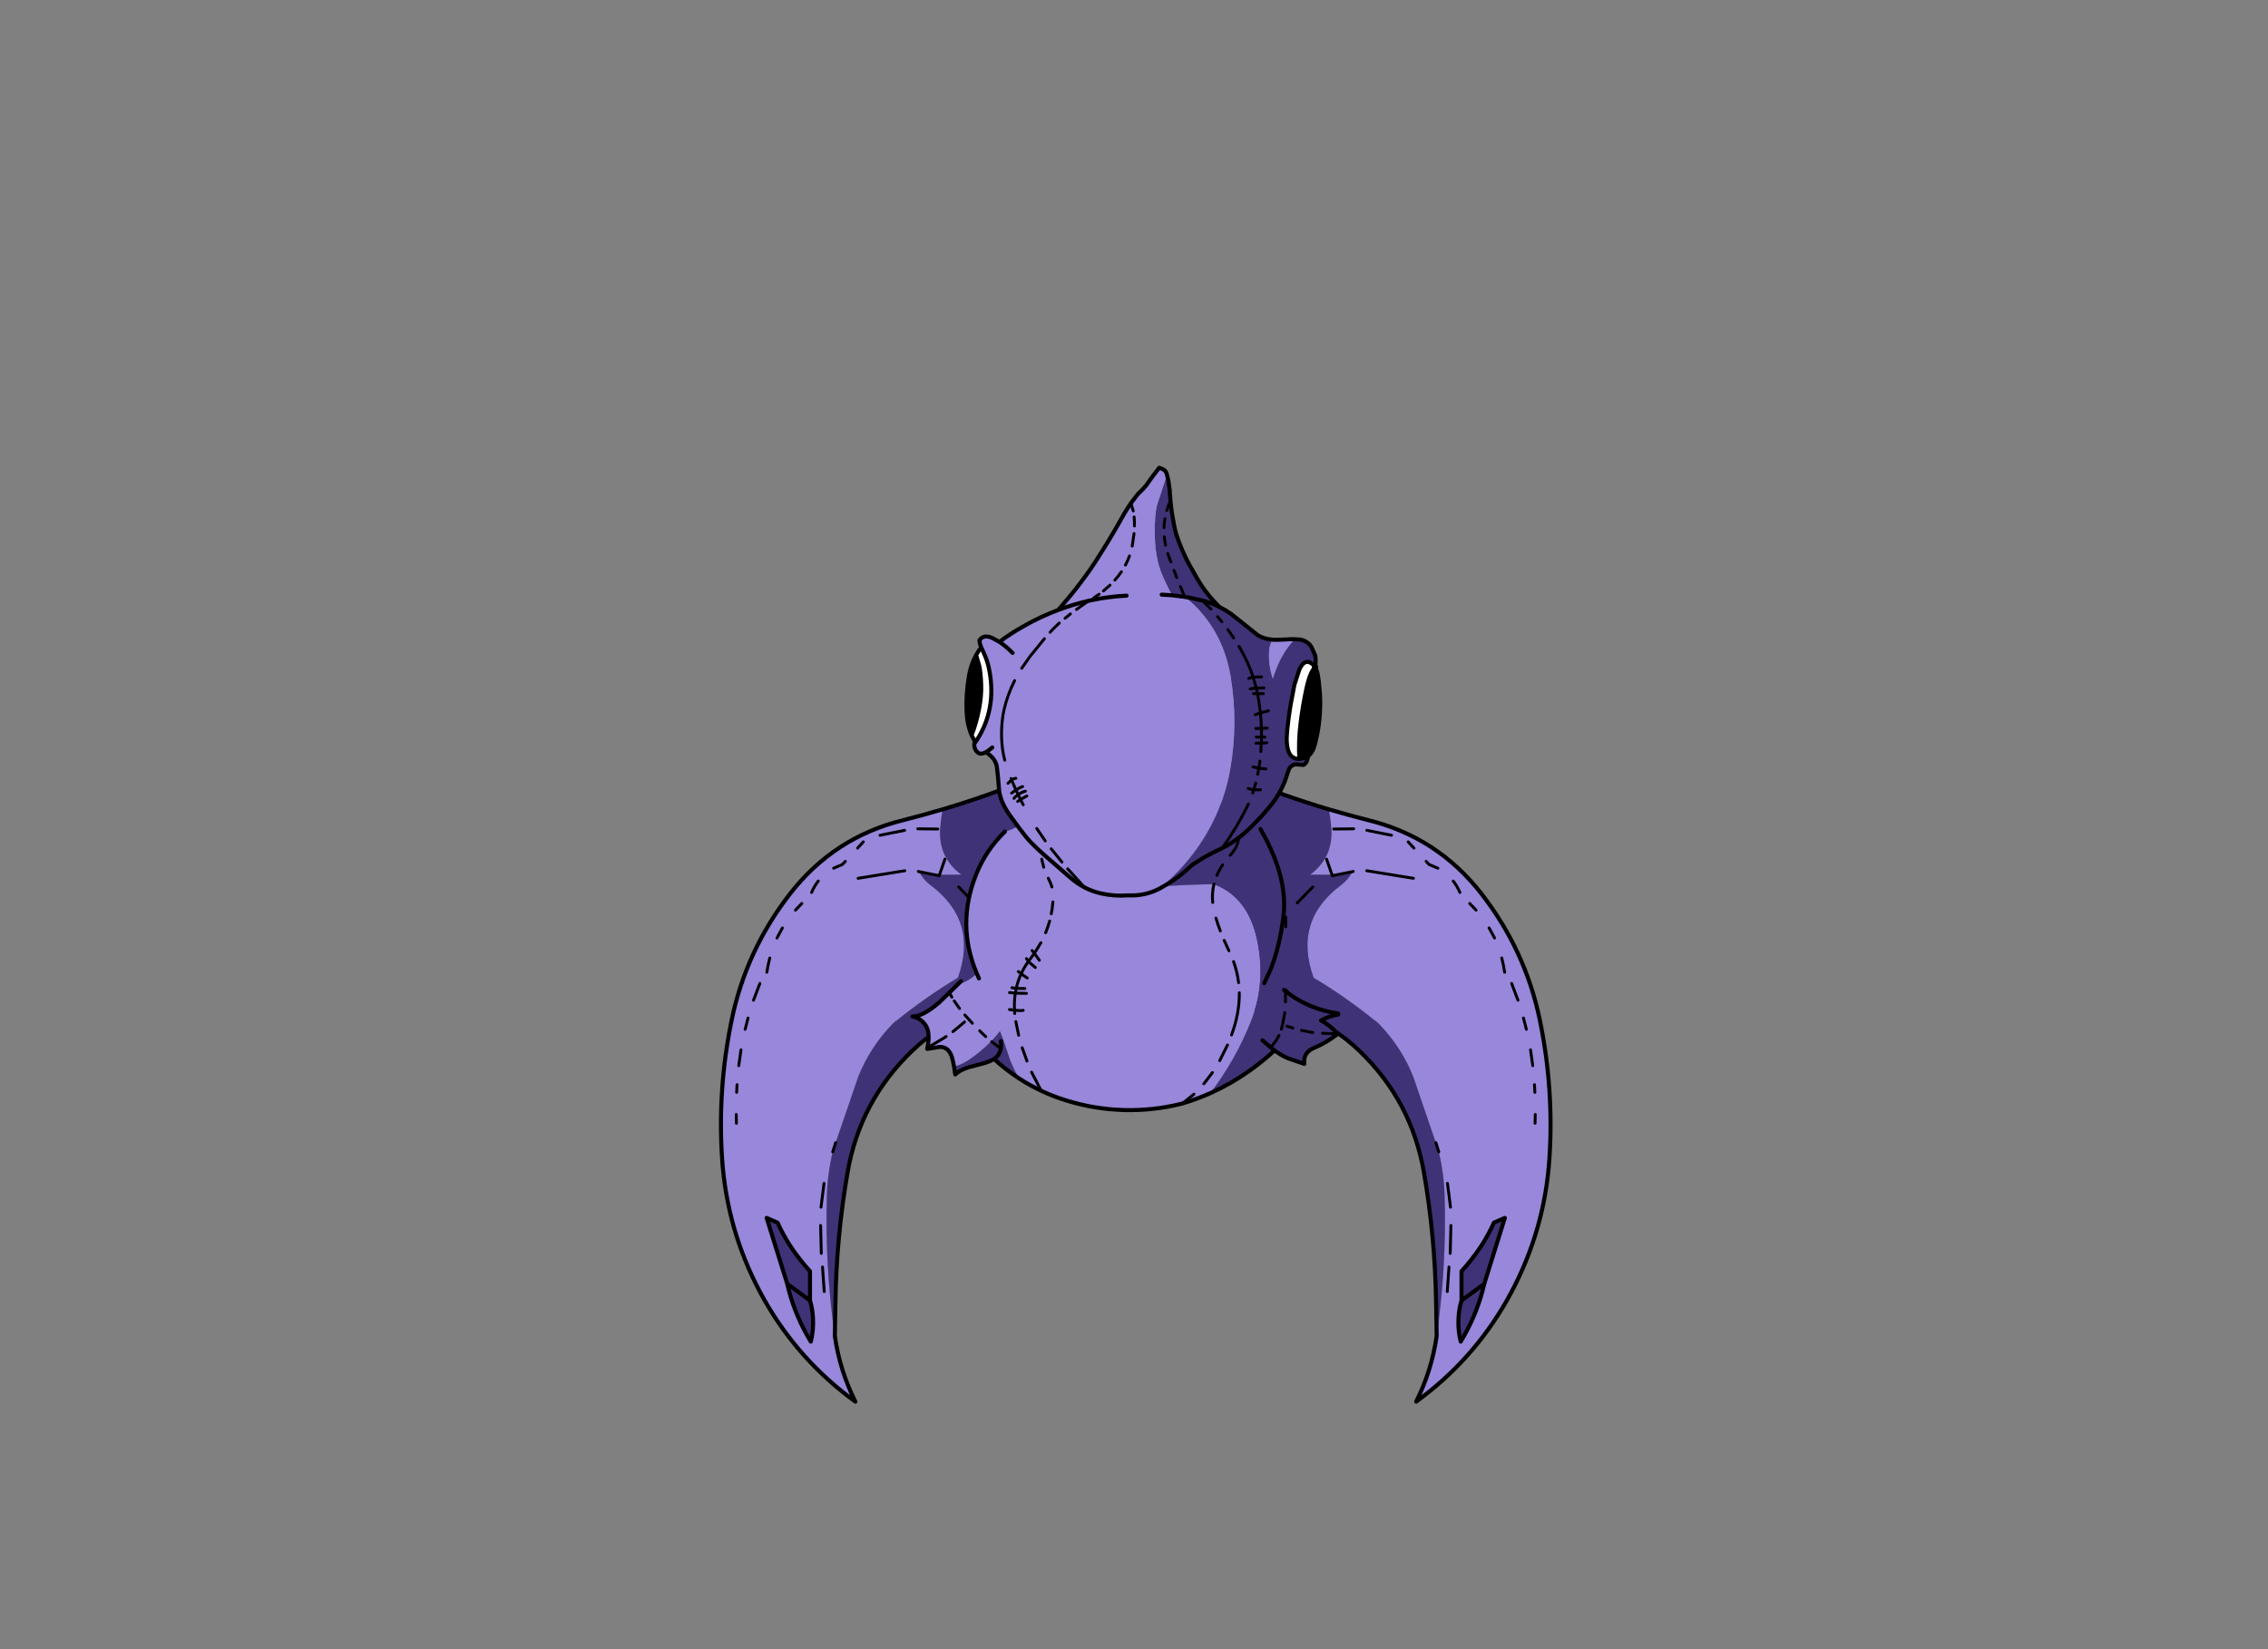 <?xml version="1.0" encoding="utf-8"?>
<!DOCTYPE svg PUBLIC "-//W3C//DTD SVG 1.1//EN" "http://www.w3.org/Graphics/SVG/1.1/DTD/svg11.dtd">
<svg version="1.1" xmlns="http://www.w3.org/2000/svg" xmlns:xlink="http://www.w3.org/1999/xlink" viewBox="0 0 11000 8000">

<rect x="0" y="0" width="11000" height="8000" fill="#808080" stroke="none"/>

<g enable-background="new">

<g>

<g>

<g transform="matrix(-0.49 0 0 0.49 6058 4414)">

<g>

<path fill-opacity="1.000" fill="#9887DB" d="M -2532 3049 L -2424 3096 Q -2370 3216 -2296 3330 Q -2209 3461 -2103 3577 L -2103 3867 Q -2077 3952 -2073 4045 Q -2067 4163 -2095 4274 L -2133 4208 Q -2268 3966 -2328 3702 L -2532 3049 Z M -789 -996 Q -982 -939 -1179 -889 Q -1863 -721 -2299 -162 Q -2735 399 -2878 1089 Q -3019 1771 -2973 2463 Q -2926 3166 -2594 3789 Q -2268 4399 -1721 4818 L -1654 4868 Q -1808 4561 -1857 4219 Q -1956 3532 -1936 2836 Q -1930 2612 -1878 2395 L -1849 2304 L -1716 1917 L -1715 1914 L -1678 1805 L -1626 1653 Q -1511 1363 -1292 1135 L -1259 1103 L -1255 1099 L -1250 1099 Q -958 862 -639 671 Q -436 106 -915 -249 Q -982 -300 -1024 -379 L -1024 -379 L -909 -356 L -904 -355 L -825 -339 L -821 -348 L -605 -349 Q -836 -522 -814 -808 Q -807 -903 -789 -996 Z">

</path>

<path fill-opacity="1.000" fill="#403277" d="M 94 -1334 L 97 -1318 L 79 -1302 Q -342 -1129 -789 -996 Q -807 -903 -814 -808 Q -836 -522 -605 -349 L -821 -348 L -825 -339 L -904 -355 L -909 -356 L -1024 -379 L -1024 -379 Q -982 -300 -915 -249 Q -436 106 -639 671 Q -958 862 -1250 1099 L -1255 1099 L -1259 1103 L -1292 1135 Q -1511 1363 -1626 1653 L -1678 1805 L -1715 1914 L -1716 1917 L -1849 2304 L -1878 2395 Q -1930 2612 -1936 2836 Q -1956 3532 -1857 4219 L -1851 3879 Q -1841 3232 -1731 2599 Q -1609 1892 -1094 1397 Q -653 972 -72 972 Q 51 972 180 991 L 180 992 Q 321 287 316 -428 Q 312 -887 124 -1304 L 124 -1306 L 115 -1314 L 117 -1316 L 109 -1321 L 101 -1329 L 94 -1334 Z M -2532 3049 L -2328 3702 Q -2268 3966 -2133 4208 L -2095 4274 Q -2067 4163 -2073 4045 Q -2077 3952 -2103 3867 L -2103 3577 Q -2209 3461 -2296 3330 Q -2370 3216 -2424 3096 L -2532 3049 Z">

</path>

<path fill="none" stroke-opacity="1.000" stroke="rgb(0,0,0)" stroke-linejoin="round" stroke-linecap="round" stroke-width="40" d="M 97 -1318 L 112 -1317 L 101 -1328 L 97 -1318 Z M 97 -1318 L 94 -1334 L 101 -1329 M 117 -1316 L 124 -1306 L 124 -1304 Q 312 -887 316 -428 Q 321 287 180 992 M 180 991 Q -560 882 -1094 1397 Q -1609 1892 -1731 2599 Q -1841 3232 -1851 3879 L -1857 4219 Q -1808 4561 -1654 4868 L -1721 4818 Q -2268 4399 -2594 3789 Q -2926 3166 -2973 2463 Q -3019 1771 -2878 1089 Q -2735 399 -2299 -162 Q -1863 -721 -1179 -889 Q -982 -939 -789 -996 Q -342 -1129 79 -1302 L 97 -1318 M 101 -1328 L 101 -1329 L 100 -1328 L 101 -1328 Z M 97 -1330 L 100 -1328 M 124 -1304 L 114 -1315 L 112 -1317 L 113 -1317 L 109 -1321 M 114 -1315 L 113 -1317 L 115 -1314 L 117 -1316 M 124 -1306 L 115 -1314 L 114 -1315 M -2328 3702 L -2103 3867 L -2103 3577 Q -2209 3461 -2296 3330 Q -2370 3216 -2424 3096 L -2532 3049 L -2328 3702 Z M -2328 3702 Q -2268 3966 -2133 4208 L -2095 4274 Q -2067 4163 -2073 4045 Q -2077 3952 -2103 3867">

</path>

<path fill="none" stroke-opacity="1.000" stroke="rgb(0,0,0)" stroke-linejoin="round" stroke-linecap="round" stroke-width="28.572" d="M 101 -1329 L 109 -1321 L 117 -1316 M 94 -1334 L 97 -1330 M -2087 -173 Q -2060 -236 -2021 -286 M -1869 -413 L -1782 -450 L -1753 -481 M -1410 -739 L -1166 -788 M -1024 -379 L -1031 -381 M -1036 -803 L -838 -801 M -1849 2304 L -1878 2395 M -909 -356 L -1024 -379 M -821 -348 L -825 -339 L -904 -355 M -477 -70 L -631 -227 M -767 -503 L -821 -348 M -1165 -388 L -1627 -313 M -1632 -612 L -1575 -674 M -156 446 L -156 375 L -170 351 L -171 397 M -203 345 L -203 299 L -170 351 M -275 194 L -362 70 L -363 167 M -2430 278 L -2376 178 M -2530 617 Q -2519 544 -2501 476 M -2662 894 L -2599 728 M -2808 1542 L -2786 1385 M -2829 1806 L -2825 1730 M -2745 1182 L -2716 1070 M -1964 2707 L -1994 2943 M -2831 2112 L -2833 2025 M -1979 3535 L -1962 3778 M -1998 3124 L -1991 3400 M -2247 2 L -2184 -64">

</path>

</g>

</g>

<g transform="matrix(0.49 0 0 0.49 4959 4414)">

<g>

<path fill-opacity="1.000" fill="#9887DB" d="M -2532 3049 L -2424 3096 Q -2370 3216 -2296 3330 Q -2209 3461 -2103 3577 L -2103 3867 Q -2077 3952 -2073 4045 Q -2067 4163 -2095 4274 L -2133 4208 Q -2268 3966 -2328 3702 L -2532 3049 Z M -789 -996 Q -982 -939 -1179 -889 Q -1863 -721 -2299 -162 Q -2735 399 -2878 1089 Q -3019 1771 -2973 2463 Q -2926 3166 -2594 3789 Q -2268 4399 -1721 4818 L -1654 4868 Q -1808 4561 -1857 4219 Q -1956 3532 -1936 2836 Q -1930 2612 -1878 2395 L -1849 2304 L -1716 1917 L -1715 1914 L -1678 1805 L -1626 1653 Q -1511 1363 -1292 1135 L -1259 1103 L -1255 1099 L -1250 1099 Q -958 862 -639 671 Q -436 106 -915 -249 Q -982 -300 -1024 -379 L -1024 -379 L -909 -356 L -904 -355 L -825 -339 L -821 -348 L -605 -349 Q -836 -522 -814 -808 Q -807 -903 -789 -996 Z">

</path>

<path fill-opacity="1.000" fill="#403277" d="M 94 -1334 L 97 -1318 L 79 -1302 Q -342 -1129 -789 -996 Q -807 -903 -814 -808 Q -836 -522 -605 -349 L -821 -348 L -825 -339 L -904 -355 L -909 -356 L -1024 -379 L -1024 -379 Q -982 -300 -915 -249 Q -436 106 -639 671 Q -958 862 -1250 1099 L -1255 1099 L -1259 1103 L -1292 1135 Q -1511 1363 -1626 1653 L -1678 1805 L -1715 1914 L -1716 1917 L -1849 2304 L -1878 2395 Q -1930 2612 -1936 2836 Q -1956 3532 -1857 4219 L -1851 3879 Q -1841 3232 -1731 2599 Q -1609 1892 -1094 1397 Q -653 972 -72 972 Q 51 972 180 991 L 180 992 Q 321 287 316 -428 Q 312 -887 124 -1304 L 124 -1306 L 115 -1314 L 117 -1316 L 109 -1321 L 101 -1329 L 94 -1334 Z M -2532 3049 L -2328 3702 Q -2268 3966 -2133 4208 L -2095 4274 Q -2067 4163 -2073 4045 Q -2077 3952 -2103 3867 L -2103 3577 Q -2209 3461 -2296 3330 Q -2370 3216 -2424 3096 L -2532 3049 Z">

</path>

<path fill="none" stroke-opacity="1.000" stroke="rgb(0,0,0)" stroke-linejoin="round" stroke-linecap="round" stroke-width="40" d="M 97 -1318 L 112 -1317 L 101 -1328 L 97 -1318 Z M 97 -1318 L 94 -1334 L 101 -1329 M 117 -1316 L 124 -1306 L 124 -1304 Q 312 -887 316 -428 Q 321 287 180 992 M 180 991 Q -560 882 -1094 1397 Q -1609 1892 -1731 2599 Q -1841 3232 -1851 3879 L -1857 4219 Q -1808 4561 -1654 4868 L -1721 4818 Q -2268 4399 -2594 3789 Q -2926 3166 -2973 2463 Q -3019 1771 -2878 1089 Q -2735 399 -2299 -162 Q -1863 -721 -1179 -889 Q -982 -939 -789 -996 Q -342 -1129 79 -1302 L 97 -1318 M 101 -1328 L 101 -1329 L 100 -1328 L 101 -1328 Z M 97 -1330 L 100 -1328 M 124 -1304 L 114 -1315 L 112 -1317 L 113 -1317 L 109 -1321 M 114 -1315 L 113 -1317 L 115 -1314 L 117 -1316 M 124 -1306 L 115 -1314 L 114 -1315 M -2328 3702 L -2103 3867 L -2103 3577 Q -2209 3461 -2296 3330 Q -2370 3216 -2424 3096 L -2532 3049 L -2328 3702 Z M -2328 3702 Q -2268 3966 -2133 4208 L -2095 4274 Q -2067 4163 -2073 4045 Q -2077 3952 -2103 3867">

</path>

<path fill="none" stroke-opacity="1.000" stroke="rgb(0,0,0)" stroke-linejoin="round" stroke-linecap="round" stroke-width="28.572" d="M 101 -1329 L 109 -1321 L 117 -1316 M 94 -1334 L 97 -1330 M -2087 -173 Q -2060 -236 -2021 -286 M -1869 -413 L -1782 -450 L -1753 -481 M -1410 -739 L -1166 -788 M -1024 -379 L -1031 -381 M -1036 -803 L -838 -801 M -1849 2304 L -1878 2395 M -909 -356 L -1024 -379 M -821 -348 L -825 -339 L -904 -355 M -477 -70 L -631 -227 M -767 -503 L -821 -348 M -1165 -388 L -1627 -313 M -1632 -612 L -1575 -674 M -156 446 L -156 375 L -170 351 L -171 397 M -203 345 L -203 299 L -170 351 M -275 194 L -362 70 L -363 167 M -2430 278 L -2376 178 M -2530 617 Q -2519 544 -2501 476 M -2662 894 L -2599 728 M -2808 1542 L -2786 1385 M -2829 1806 L -2825 1730 M -2745 1182 L -2716 1070 M -1964 2707 L -1994 2943 M -2831 2112 L -2833 2025 M -1979 3535 L -1962 3778 M -1998 3124 L -1991 3400 M -2247 2 L -2184 -64">

</path>

</g>

</g>

<g transform="matrix(0.49 0 0 0.49 5460 4587)">

<g>

<path fill-opacity="1.000" fill="#9887DB" d="M -512 -1437 Q -579 -1437 -654 -1411 Q -751 -1378 -879 -1295 Q -1015 -1206 -1088 -1170 Q -1143 -1142 -1189 -1130 L -1196 -1128 Q -1385 -946 -1482 -701 Q -1679 -206 -1474 277 Q -1522 322 -1570 348 Q -1612 370 -1662 383 L -1746 466 L -1848 564 Q -2009 702 -2111 702 Q -2112 702 -2112 702 L -2112 702 Q -2019 720 -1973 803 Q -1936 873 -1963 1012 L -1965 1023 L -1840 1003 Q -1754 1003 -1722 1100 Q -1710 1136 -1699 1200 Q -1589 1171 -1446 1052 Q -1316 943 -1246 847 Q -1219 904 -1145 1132 Q -1103 1238 -1055 1316 Q -950 1384 -837 1437 Q -717 1494 -589 1533 Q -311 1620 -18 1628 Q 12 1629 41 1629 Q 299 1629 550 1566 L 561 1563 Q 702 1521 837 1461 Q 1086 1133 1238 753 Q 1389 372 1301 -52 Q 1213 -477 873 -609 Q 873 -609 873 -609 L 873 -609 L 566 -599 Q 453 -590 340 -590 Q 43 -590 -246 -650 Q -665 -736 -810 -1139 Q -696 -1326 -507 -1437 Q -509 -1437 -512 -1437 Z">

</path>

<path fill-opacity="1.000" fill="#403277" d="M -1246 847 Q -1316 943 -1446 1052 Q -1589 1171 -1699 1200 L -1688 1276 Q -1644 1232 -1553 1204 L -1397 1163 L -1344 1144 L -1304 1122 Q -1214 1206 -1114 1275 L -1055 1316 Q -1103 1238 -1145 1132 Q -1219 904 -1246 847 Z M 203 -1628 Q -170 -1628 -499 -1442 L -507 -1437 Q -696 -1326 -810 -1139 Q -665 -736 -246 -650 Q 44 -590 340 -590 Q 452 -590 566 -599 L 873 -609 Q 1213 -477 1301 -52 Q 1389 372 1238 753 Q 1086 1133 837 1461 Q 941 1414 1041 1357 Q 1275 1221 1473 1038 L 1504 1060 Q 1571 1105 1632 1125 L 1768 1171 Q 1752 1058 1868 1011 Q 1984 963 2097 875 L 2096 874 Q 2028 792 1933 741 Q 2014 696 2103 683 L 2103 672 Q 1833 633 1624 483 L 1581 451 L 1585 439 Q 1461 297 1434 244 L 1432 240 Q 1522 18 1560 -282 Q 1610 -670 1341 -1140 L 1328 -1133 L 1288 -1127 Q 1217 -1127 1135 -1202 Q 1086 -1247 1043 -1255 L 1043 -1255 Q 1043 -1255 1043 -1255 Q 845 -1563 389 -1617 Q 295 -1628 203 -1628 Z">

</path>

<path fill="none" stroke-opacity="1.000" stroke="rgb(0,0,0)" stroke-linejoin="round" stroke-linecap="round" stroke-width="28.572" d="M 1585 439 L 1624 483 M 2096 874 L 2111 876 M 1043 -1255 Q 1073 -1209 1097 -1156 Q 1156 -1026 1034 -894 M 902 -695 Q 924 -748 959 -799 M 936 -145 Q 910 -213 893 -272 M 861 -427 Q 856 -474 859 -513 Q 861 -560 873 -609 M -810 -1139 L -817 -1127 Q -834 -1074 -839 -1019 M 1043 -1255 Q 845 -1563 389 -1617 Q -89 -1674 -499 -1442 L -507 -1437 Q -696 -1326 -810 -1139 M 1851 861 L 1739 839 M 1655 816 L 1639 811 L 1596 798 M 2096 874 L 1948 868 M 1581 451 L 1585 439 M 1117 367 Q 1104 260 1067 158 M 1540 828 L 1545 810 L 1552 783 L 1574 664 M 1581 451 L 1581 557 M 1047 885 Q 1127 668 1124 467 M 561 1563 L 675 1471 M 1433 1007 Q 1485 954 1517 889 M 930 1139 L 1007 984 M 773 1368 L 858 1257 M 1021 51 L 974 -52 M -812 -776 L -832 -856 M -731 -580 Q -742 -618 -761 -655 L -767 -667 M -793 -127 Q -770 -184 -753 -243 M -737 -315 Q -726 -373 -721 -432 M -927 49 L -904 76 L -840 -28 M -983 129 L -963 156 L -941 126 L -904 76 L -898 85 L -855 145 M -963 156 L -952 168 L -895 217 M -1063 257 L -1035 279 Q -1006 215 -963 156 M -975 321 L -1023 288 L -1035 279 Q -1068 349 -1084 424 L -1078 424 L -999 425 M -1151 465 L -1093 471 L -1084 424 L -1127 417 M -1093 471 L -983 473 M -1386 901 L -1420 869 L -1446 843 M -1518 769 L -1560 723 L -1582 699 L -1593 687 M -1060 888 L -1088 752 M -1093 471 Q -1106 553 -1101 640 L -1094 641 Q -1040 646 -1015 641 M -1099 673 L -1101 640 L -1151 633 M -978 1143 L -1025 1011 M -837 1437 L -932 1253 M -1237 1019 L -1327 952 M -1963 1012 L -1802 916 L -1778 900 M -1645 623 L -1698 548 M -1711 852 L -1663 813 L -1596 756 M -1721 511 L -1746 466">

</path>

<path fill="none" stroke-opacity="1.000" stroke="rgb(0,0,0)" stroke-linejoin="round" stroke-linecap="round" stroke-width="40" d="M 1333 -1154 L 1341 -1140 Q 1610 -670 1560 -282 Q 1522 18 1432 240 M 1624 483 Q 1833 633 2103 672 L 2103 683 Q 2014 696 1933 741 Q 2028 792 2096 874 M 837 1461 Q 941 1414 1041 1357 Q 1275 1221 1473 1038 L 1433 1007 L 1354 938 M 1473 1038 L 1504 1060 Q 1571 1105 1632 1125 L 1768 1171 Q 1752 1058 1868 1011 Q 1984 963 2097 875 L 2096 874 M 1432 240 L 1371 372 M 1581 451 L 1566 438 M 837 1461 Q 702 1521 561 1563 L 550 1566 Q 270 1636 -18 1628 Q -311 1620 -589 1533 Q -717 1494 -837 1437 Q -950 1384 -1055 1316 L -1114 1275 Q -1214 1206 -1304 1122 L -1344 1144 L -1397 1163 L -1553 1204 Q -1644 1232 -1688 1276 L -1699 1200 Q -1710 1136 -1722 1100 Q -1754 1003 -1840 1003 L -1965 1023 L -1963 1012 Q -1936 873 -1973 803 Q -2019 720 -2112 702 Q -2010 703 -1848 564 L -1746 466 L -1662 383 L -1631 353 M 1624 483 L 1581 451 M -1474 277 Q -1679 -206 -1482 -701 Q -1385 -946 -1196 -1128 M -1453 325 L -1474 277 M -1304 1122 Q -1286 1110 -1273 1096 Q -1245 1065 -1237 1019 Q -1231 986 -1236 946">

</path>

</g>

</g>

<g transform="matrix(0.49 0 0 0.49 5486 4065)">

<g>

<path fill-opacity="1.000" fill="rgb(0,0,0)" d="M -1534 -1811 L -1557 -1764 Q -1590 -1691 -1605 -1604 Q -1635 -1435 -1629 -1260 Q -1625 -1129 -1579 -1018 Q -1535 -1128 -1507 -1267 Q -1479 -1407 -1484 -1523 Q -1489 -1639 -1502 -1700 L -1534 -1811 Z M 1821 -1693 Q 1768 -1636 1734 -1474 Q 1699 -1313 1677 -1134 Q 1655 -956 1665 -782 L 1711 -790 Q 1734 -797 1754 -812 Q 1795 -844 1815 -912 Q 1843 -1011 1858 -1123 Q 1871 -1222 1872 -1345 L 1869 -1429 L 1859 -1536 L 1858 -1548 L 1851 -1596 Q 1846 -1643 1823 -1691 L 1821 -1693 Z">

</path>

<path fill-opacity="1.000" fill="#403277" d="M 355 -3595 L 257 -3297 Q 234 -3209 234 -3033 Q 234 -2811 289 -2653 Q 314 -2581 404 -2403 L 531 -2387 L 530 -2390 L 535 -2386 Q 904 -2084 985 -1598 Q 1061 -1142 982 -687 Q 907 -253 649 108 Q 489 332 278 503 L 294 494 Q 441 412 517 344 L 607 265 L 685 215 Q 760 167 902 100 L 903 99 Q 1045 31 1189 -110 L 1197 -118 L 1261 -185 L 1294 -219 L 1358 -294 Q 1432 -378 1482 -475 Q 1524 -554 1548 -642 L 1563 -681 Q 1582 -722 1627 -729 L 1706 -723 L 1712 -726 Q 1735 -743 1743 -771 L 1754 -812 L 1754 -812 Q 1734 -797 1711 -790 L 1665 -782 Q 1663 -782 1662 -782 Q 1620 -782 1589 -808 Q 1541 -850 1540 -986 Q 1543 -1070 1560 -1194 Q 1577 -1319 1596 -1409 L 1616 -1515 L 1658 -1646 Q 1691 -1744 1747 -1744 Q 1752 -1744 1757 -1743 Q 1794 -1730 1821 -1693 L 1823 -1691 Q 1831 -1777 1821 -1810 L 1786 -1889 Q 1761 -1935 1704 -1956 L 1679 -1964 L 1618 -1968 Q 1492 -1831 1429 -1654 L 1402 -1579 Q 1357 -1712 1366 -1854 Q 1370 -1913 1400 -1963 Q 1309 -1971 1252 -2009 L 1243 -2016 L 1101 -2130 L 987 -2220 Q 939 -2254 873 -2288 L 833 -2329 Q 730 -2437 657 -2563 L 581 -2697 Q 534 -2780 488 -2894 Q 442 -3008 429 -3078 L 408 -3193 L 401 -3238 Q 394 -3289 390 -3339 L 389 -3344 L 384 -3403 L 383 -3431 L 381 -3454 L 377 -3480 L 373 -3507 L 370 -3530 L 365 -3556 L 355 -3595 Z">

</path>

<path fill-opacity="1.000" fill="#9887DB" d="M 1579 -1968 L 1505 -1964 L 1497 -1964 Q 1467 -1962 1439 -1962 Q 1418 -1962 1400 -1963 Q 1370 -1913 1366 -1854 Q 1357 -1712 1402 -1579 L 1429 -1654 Q 1492 -1831 1618 -1968 Z M 278 -3665 L 203 -3567 L 149 -3490 L 113 -3450 L 68 -3406 L -2 -3315 L -3 -3314 L -63 -3220 L -112 -3133 L -159 -3051 L -217 -2953 L -250 -2899 L -285 -2843 L -323 -2783 L -355 -2732 L -389 -2682 L -423 -2632 L -482 -2552 L -536 -2480 L -602 -2398 L -679 -2307 L -722 -2257 Q -895 -2192 -1047 -2106 Q -1200 -2021 -1303 -1941 L -1350 -1967 Q -1398 -1995 -1434 -1995 Q -1475 -1995 -1501 -1958 Q -1499 -1921 -1483 -1887 L -1458 -1831 L -1455 -1824 L -1446 -1803 L -1441 -1791 Q -1419 -1736 -1407 -1677 Q -1332 -1315 -1497 -1019 L -1527 -970 L -1543 -946 L -1553 -932 Q -1554 -871 -1512 -842 Q -1501 -834 -1486 -834 Q -1466 -834 -1438 -849 Q -1340 -790 -1328 -698 Q -1316 -607 -1308 -486 Q -1300 -365 -1199 -223 Q -1098 -81 -1038 -8 Q -978 64 -858 170 L -601 393 Q -534 451 -460 490 Q -384 529 -302 548 Q -203 571 -102 571 Q -66 571 -30 568 Q -14 569 3 569 Q 151 569 278 503 Q 489 332 649 108 Q 907 -253 982 -687 Q 1061 -1142 985 -1598 Q 904 -2084 535 -2386 L 531 -2387 L 404 -2403 Q 314 -2581 289 -2653 Q 234 -2811 234 -3033 Q 234 -3209 257 -3297 L 355 -3595 L 351 -3609 Q 341 -3647 278 -3665 Z">

</path>

<path fill-opacity="1.000" fill="rgb(255,255,255)" d="M -1483 -1887 Q -1512 -1852 -1534 -1811 L -1502 -1700 Q -1489 -1639 -1484 -1523 Q -1479 -1407 -1507 -1267 Q -1535 -1128 -1579 -1018 L -1543 -946 L -1527 -970 L -1497 -1019 Q -1332 -1315 -1407 -1677 Q -1419 -1736 -1441 -1791 L -1446 -1803 L -1455 -1824 L -1458 -1831 L -1483 -1887 Z M 1747 -1744 Q 1691 -1744 1658 -1646 L 1616 -1515 L 1596 -1409 Q 1577 -1319 1560 -1194 Q 1543 -1070 1540 -986 Q 1541 -850 1589 -808 Q 1620 -782 1662 -782 Q 1664 -782 1665 -782 Q 1655 -956 1677 -1134 Q 1699 -1313 1734 -1474 Q 1768 -1636 1821 -1693 Q 1794 -1730 1757 -1743 Q 1752 -1744 1747 -1744 Z">

</path>

<path fill="none" stroke-opacity="1.000" stroke="rgb(0,0,0)" stroke-linejoin="round" stroke-linecap="round" stroke-width="40" d="M 355 -3595 L 365 -3556 L 370 -3530 L 373 -3507 L 377 -3480 L 381 -3454 L 383 -3431 L 384 -3403 L 389 -3344 L 390 -3339 Q 394 -3289 401 -3238 L 408 -3193 L 429 -3078 Q 442 -3008 488 -2894 Q 534 -2780 581 -2697 L 657 -2563 Q 730 -2437 833 -2329 L 873 -2288 Q 939 -2254 987 -2220 L 1101 -2130 L 1243 -2016 L 1252 -2009 Q 1309 -1971 1400 -1963 Q 1444 -1960 1497 -1964 L 1505 -1964 L 1579 -1968 L 1618 -1968 L 1679 -1964 L 1704 -1956 Q 1761 -1935 1786 -1889 L 1821 -1810 Q 1831 -1777 1823 -1691 Q 1846 -1643 1851 -1596 L 1858 -1548 L 1859 -1536 L 1869 -1429 L 1872 -1345 Q 1871 -1222 1858 -1123 Q 1843 -1011 1815 -912 Q 1795 -844 1754 -812 L 1743 -771 Q 1735 -743 1712 -726 L 1706 -723 L 1627 -729 Q 1582 -722 1563 -681 L 1548 -642 Q 1524 -554 1482 -475 Q 1432 -378 1358 -294 L 1294 -219 L 1261 -185 L 1197 -118 L 1189 -110 Q 1045 31 903 99 M 902 100 Q 760 167 685 215 L 607 265 L 517 344 Q 441 412 294 494 L 278 503 Q 137 576 -30 568 Q -168 579 -302 548 Q -384 529 -460 490 Q -534 451 -601 393 L -858 170 Q -978 64 -1038 -8 Q -1098 -81 -1199 -223 Q -1300 -365 -1308 -486 Q -1316 -607 -1328 -698 Q -1340 -790 -1438 -849 Q -1486 -824 -1512 -842 Q -1554 -871 -1553 -932 L -1543 -946 L -1579 -1018 Q -1625 -1129 -1629 -1260 Q -1635 -1435 -1605 -1604 Q -1590 -1691 -1557 -1764 L -1534 -1811 Q -1512 -1852 -1483 -1887 Q -1499 -1921 -1501 -1958 Q -1453 -2027 -1350 -1967 L -1303 -1941 Q -1200 -2021 -1047 -2106 Q -895 -2192 -722 -2257 L -679 -2307 L -602 -2398 L -536 -2480 L -482 -2552 L -423 -2632 L -389 -2682 L -355 -2732 L -323 -2783 L -285 -2843 L -250 -2899 L -217 -2953 L -159 -3051 L -112 -3133 L -63 -3220 L -3 -3314 L -2 -3315 L 68 -3406 L 113 -3450 L 149 -3490 L 203 -3567 L 278 -3665 Q 341 -3647 351 -3609 L 355 -3595 M 404 -2403 L 531 -2387 M 404 -2403 L 303 -2409 M 535 -2386 L 604 -2374 L 705 -2351 Q 788 -2329 843 -2302 L 873 -2288 M 531 -2387 L 535 -2386 M 1821 -1693 Q 1794 -1730 1757 -1743 Q 1694 -1752 1658 -1646 L 1616 -1515 L 1596 -1409 Q 1577 -1319 1560 -1194 Q 1543 -1070 1540 -986 Q 1541 -850 1589 -808 Q 1621 -781 1665 -782 Q 1655 -956 1677 -1134 Q 1699 -1313 1734 -1474 Q 1768 -1636 1821 -1693 Z M 1665 -782 L 1711 -790 Q 1734 -797 1754 -812 M -421 -2348 Q -569 -2314 -722 -2257 M -421 -2348 L -383 -2356 Q -216 -2391 -45 -2399 M -1543 -946 L -1527 -970 L -1497 -1019 Q -1332 -1315 -1407 -1677 Q -1419 -1736 -1441 -1791 L -1446 -1803 L -1455 -1824 L -1458 -1831 L -1483 -1887 M -1534 -1811 L -1502 -1700 Q -1489 -1639 -1484 -1523 Q -1479 -1407 -1507 -1267 Q -1535 -1128 -1579 -1018 M -1303 -1941 Q -1238 -1898 -1173 -1832 M -1374 -896 Q -1410 -865 -1438 -849">

</path>

<path fill="none" stroke-opacity="1.000" stroke="rgb(0,0,0)" stroke-linejoin="round" stroke-linecap="round" stroke-width="28.572" d="M 903 99 L 902 100 M 531 -2387 L 530 -2390 L 488 -2489 M 390 -3339 Q 368 -3291 354 -3243 M 33 -3089 L 33 -3129 L 30 -3178 M 335 -3160 Q 327 -3116 326 -3072 M 424 -2650 L 452 -2578 M 363 -2816 L 370 -2796 L 393 -2733 M 705 -2351 L 790 -2266 M 856 -2191 L 898 -2141 M 328 -2982 L 341 -2899 M 11 -2890 L 29 -3014 M 1164 -1580 L 1204 -1592 L 1208 -1592 Q 1158 -1744 1076 -1883 L 1068 -1896 M 1310 -1429 L 1251 -1429 L 1263 -1364 L 1280 -1238 L 1307 -1245 L 1359 -1259 M 1211 -1429 L 1251 -1429 L 1239 -1484 L 1218 -1482 L 1179 -1476 M 1347 -1088 L 1290 -1084 L 1291 -999 L 1324 -999 M 1239 -999 L 1291 -999 L 1289 -939 L 1343 -942 M 1234 -1084 L 1276 -1084 L 1290 -1084 L 1287 -1147 L 1280 -1238 L 1229 -1221 M 1291 -1595 L 1208 -1592 L 1239 -1484 L 1315 -1486 M 1234 -939 L 1246 -939 L 1289 -939 L 1284 -856 M 1334 -684 L 1264 -690 L 1253 -631 M 1206 -704 L 1249 -694 L 1264 -690 L 1275 -762 M 1281 -477 L 1214 -477 L 1204 -446 M 1159 -491 L 1191 -480 L 1214 -477 L 1233 -544 M 1161 -337 L 1147 -307 Q 1045 -101 903 99 M 958 -2063 L 1015 -1980 M -56 -2702 L -34 -2748 L -16 -2792 M -161 -2553 Q -125 -2593 -96 -2636 M -802 -2036 L -772 -2069 L -711 -2128 M -541 -2262 L -421 -2348 M -654 -2175 L -601 -2218 M -370 -2376 L -317 -2413 M -274 -2446 L -209 -2503 M -1251 -770 Q -1302 -971 -1271 -1197 Q -1252 -1333 -1186 -1488 L -1153 -1558 M -1083 -1680 L -998 -1801 L -858 -1973 M -1189 -589 L -1183 -574 Q -1162 -589 -1141 -591 M -1046 -463 Q -1080 -456 -1117 -430 L -1118 -429 L -1095 -381 L -1092 -383 L -1032 -416 M -1159 -392 Q -1149 -409 -1118 -429 L -1140 -475 L -1144 -473 L -1183 -444 M -1068 -329 L -1095 -381 Q -1116 -369 -1123 -361 M -1183 -574 L -1140 -475 Q -1104 -499 -1074 -509 M -1183 -574 L -1219 -541 M -685 238 L -791 107 M -460 490 L -628 305 M 21 -3238 L -2 -3315 M -850 29 L -934 -94">

</path>

<path fill="none" stroke-opacity="1.000" stroke="rgb(0,0,0)" stroke-linejoin="round" stroke-linecap="round" stroke-width="60" d="M 1821 -1693 L 1823 -1691">

</path>

</g>

</g>

</g>

</g>

</g>

</svg>
